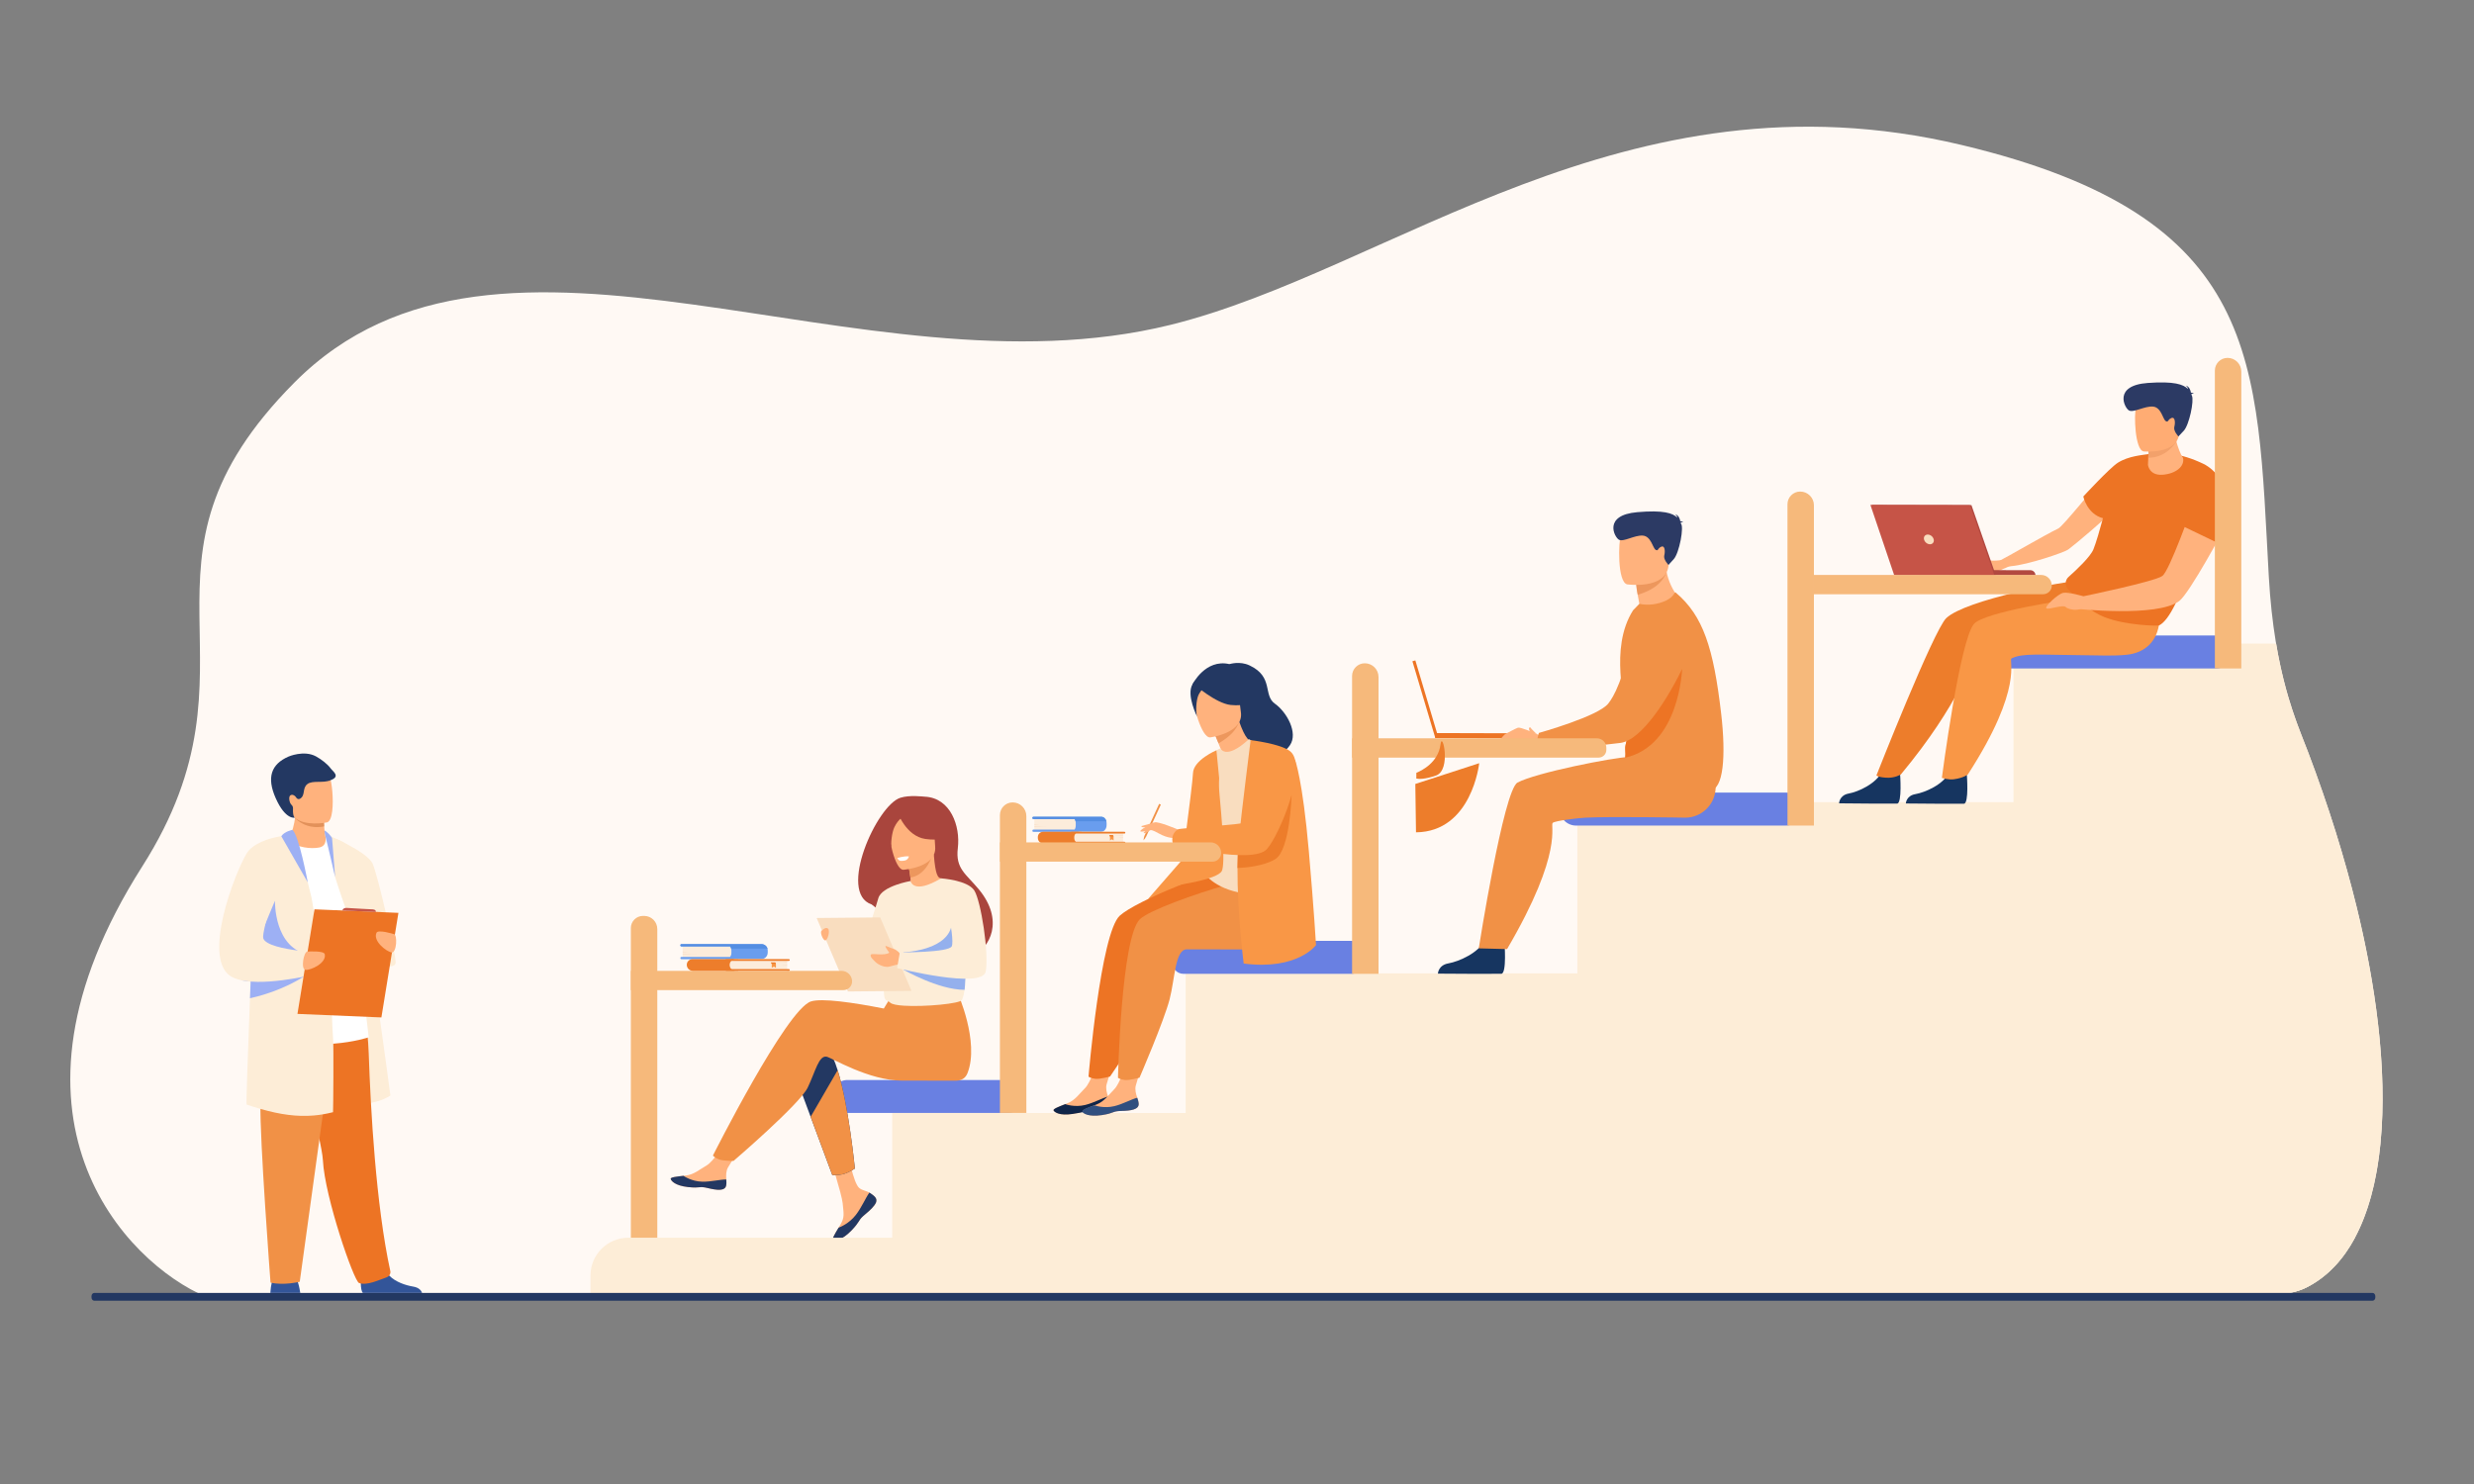 <svg width="500" height="300" viewBox="0 0 500 300" fill="none" xmlns="http://www.w3.org/2000/svg">
<rect x="0" y="0" width="500" height="300" fill="#808080" stroke="none"/>
<g clip-path="url(#clip0_5462_33631)">
<path d="M481.086 231.31C480.341 238.796 478.631 245.194 475.936 250.215C473.615 254.525 470.464 258.079 466.129 260.272C464.601 261.035 463.058 261.396 460.226 261.839H75.953C74.665 261.415 43.153 262.784 41.669 262.159C25.536 255.375 -3.444 225.768 28.756 175.142C55.006 133.872 23.05 113.987 59.527 77.307C101.228 35.375 173.749 81.145 236.504 65.685C280.933 54.736 328.456 13.116 396.43 29.305C457.518 43.852 456.087 72.935 458.531 116.582C459.646 136.334 464.184 146.024 466.434 151.962C466.438 151.966 466.438 151.966 466.44 151.971C470.667 163.11 473.854 173.461 476.28 183.341C479.931 198.286 482.621 215.943 481.086 231.31Z" fill="#FFF9F4"/>
<path d="M476.28 183.342C473.854 173.462 470.667 163.111 466.44 151.972C466.438 151.966 466.438 151.966 466.434 151.963C464.777 147.588 461.887 141.246 460.004 130.112H406.928V162.154H318.792V196.779H239.628V224.996H180.314V261.615H461.564C463.218 261.315 464.633 261.019 466.129 260.272C476.226 255.168 479.962 242.584 481.086 231.31C481.289 229.284 481.422 227.176 481.484 224.996C481.869 211.365 479.516 196.589 476.28 183.342Z" fill="#FDEDD7"/>
<path d="M54.634 261.374H60.685C60.64 261.056 60.486 260.092 60.203 259.201C60.104 258.892 59.99 258.591 59.86 258.33C59.271 257.156 55.533 257.903 55.533 257.903C55.533 257.903 55.186 258.201 54.915 259.336C54.795 259.837 54.689 260.501 54.634 261.374Z" fill="#335599"/>
<path d="M65.743 168.942C65.743 168.942 70.564 169.79 71.655 172.636C72.745 175.48 78.903 221.455 78.903 221.455C78.903 221.455 75.854 223.871 69.307 223.003C62.761 222.136 65.743 168.942 65.743 168.942Z" fill="#FDEDD7"/>
<path d="M72.92 259.463C72.936 260.288 73.04 261.067 73.339 261.374H85.308C85.156 260.941 84.725 260.289 83.496 260.09C82.1 259.864 79.924 259.192 78.653 257.849C78.2 257.371 77.863 256.807 77.715 256.15C77.152 253.643 73.059 256.919 73.059 256.919C73.059 256.919 72.893 258.239 72.92 259.463Z" fill="#335599"/>
<path d="M78.074 258.247C76.737 258.672 74.18 259.976 72.556 259.362C71.507 258.967 65.64 241.997 65.26 234.575C65.232 234.034 65.126 233.282 64.959 232.363C64.612 230.448 64.004 227.816 63.304 224.91C61.427 217.127 58.888 207.391 58.943 204.279C59.028 199.448 73.337 203.266 73.337 203.266C73.337 203.266 74.322 207.229 74.518 212.965C74.906 224.352 75.975 243.586 78.88 256.943C79.004 257.51 78.629 258.069 78.074 258.247Z" fill="#ED7424"/>
<path d="M68.143 204.294L60.578 259.12C60.578 259.12 57.256 259.923 54.672 259.282C54.672 259.282 52.458 230.122 52.642 223.072C52.827 216.024 51.053 204.21 53.047 202.906C55.041 201.604 68.143 204.294 68.143 204.294Z" fill="#F19146"/>
<path d="M52.091 171.455C52.091 171.455 60.041 166.314 65.743 168.943C66.651 169.361 67.688 170.53 68.43 171.349C70.491 173.619 74.518 209.697 74.518 209.697C74.518 209.697 63.086 213.569 52.091 208.383V171.455Z" fill="white"/>
<path d="M66.195 168.812C66.195 168.812 74.243 172.109 75.333 174.643C76.423 177.179 79.966 192.741 79.966 194.565C79.966 196.39 73.797 194.973 72.804 192.03C71.98 189.586 69.198 182.078 67.732 177.33L66.195 168.812Z" fill="#FDEDD7"/>
<path d="M64.523 171.326C62.767 171.671 60.186 171.303 58.296 170.059C59.149 168.02 59.499 166.411 59.623 165.372C59.631 165.316 59.636 165.262 59.642 165.21C59.698 164.671 59.69 164.305 59.663 164.136H64.206C64.206 164.136 65.447 164.704 65.447 165.097C65.447 165.307 65.449 165.506 65.453 165.698C65.462 166.221 65.483 166.677 65.51 167.069C65.596 168.344 65.743 168.943 65.743 168.943C65.743 168.943 66.298 170.978 64.523 171.326Z" fill="#FFB27D"/>
<path d="M65.51 167.067C62.069 167.732 60.071 165.852 59.623 165.37C59.56 165.3 59.527 165.259 59.527 165.259C59.563 165.241 59.602 165.225 59.642 165.209C60.923 164.69 63.83 165.103 65.453 165.697C65.462 166.22 65.483 166.676 65.51 167.067Z" fill="#E2915A"/>
<path d="M58.499 163.389C59.114 166.698 63.385 166.59 65.23 166.382C65.75 166.325 66.076 166.258 66.076 166.258C66.662 166.102 66.989 165.179 67.14 163.97C67.442 161.58 67.061 158.07 66.657 157.172C66.049 155.821 64.904 154.361 60.604 155.415C56.303 156.47 57.71 159.149 58.499 163.389Z" fill="#FFB27D"/>
<path d="M66.817 155.325C66.23 154.511 64.983 153.517 63.852 152.904C61.42 151.59 58.308 152.947 58.294 152.953C54.782 154.497 53.864 157.183 55.727 161.371C57.696 165.798 59.571 165.299 59.571 165.299C59.571 165.299 59.173 165.051 59.209 163.672C59.211 163.593 59.215 163.528 59.218 163.472C59.236 163.189 59.136 162.905 58.925 162.716C58.489 162.327 58.276 161.149 58.641 160.822C59.082 160.427 59.702 160.906 59.899 161.276C60.072 161.536 60.382 161.628 60.67 161.447C61.764 160.755 61.053 159.373 62.098 158.527C63.143 157.681 65.263 158.392 66.83 157.717C68.881 156.954 67.26 155.939 66.817 155.325Z" fill="#233862"/>
<path d="M67.307 224.834C66.614 225.012 65.93 225.157 65.248 225.27C64.646 225.373 64.046 225.45 63.446 225.5C60.044 225.797 56.626 225.317 52.632 224.171C51.733 223.915 50.803 223.622 49.838 223.297C49.736 223.263 50.101 212.7 50.523 201.805C50.565 200.681 50.61 199.552 50.653 198.431C50.672 197.955 50.691 197.483 50.71 197.012C51.092 187.376 51.471 178.674 51.551 178.205C51.733 177.146 51.904 176.241 52.09 175.458C52.635 173.176 53.31 171.924 54.784 170.846C54.927 170.739 56.106 170.144 57.145 169.627C58.006 169.2 58.771 168.826 58.771 168.826C58.772 168.826 58.772 168.826 58.772 168.826C59.114 168.993 59.526 169.78 59.957 170.881C60.748 172.912 61.602 176.022 62.196 178.346C62.198 178.351 62.199 178.356 62.199 178.358C62.581 179.858 62.855 181.027 62.934 181.361C63.066 181.928 63.241 183.023 63.448 184.509C63.727 186.529 64.062 189.273 64.415 192.387C64.451 192.706 64.488 193.029 64.524 193.358C64.566 193.73 64.609 194.109 64.65 194.489C64.664 194.613 64.678 194.735 64.69 194.857C64.827 196.091 64.964 197.364 65.1 198.657C65.214 199.726 66.835 200.5 66.947 201.586C67.011 202.225 67.146 208.117 67.32 209.998C67.444 211.341 67.356 224.202 67.307 224.834Z" fill="#FDEDD7"/>
<path d="M55.574 182.09C55.569 182.112 55.298 191.834 62.611 193.016C69.924 194.195 65.065 194.508 65.065 194.508C65.065 194.508 51.306 193.924 51.079 193.56C50.852 193.197 55.574 182.09 55.574 182.09Z" fill="#9DB0F4"/>
<path d="M61.753 197.188C61.753 197.188 61.615 197.285 61.352 197.455C61.347 197.457 61.343 197.461 61.338 197.463C60.223 198.175 56.912 200.117 52.09 201.419C51.584 201.555 51.061 201.684 50.523 201.805C50.565 200.681 50.61 199.551 50.653 198.43C50.017 198.38 49.407 198.299 48.841 198.179C48.86 198.032 48.88 197.883 48.899 197.736C49.512 197.484 50.122 197.242 50.71 197.012C51.188 196.825 51.652 196.645 52.09 196.48C54.071 195.728 55.539 195.22 55.539 195.22L61.401 197.076L61.753 197.188Z" fill="#9DB0F4"/>
<path d="M63.304 197.024C63.304 197.024 62.551 197.212 61.352 197.455C61.347 197.455 61.344 197.455 61.339 197.457C59.128 197.9 55.411 198.523 52.09 198.491C51.601 198.486 51.119 198.466 50.653 198.43C50.017 198.38 49.407 198.299 48.841 198.179C47.627 197.924 46.611 197.489 45.946 196.812C41.007 191.78 48.641 173.726 50.246 171.968C52.12 169.917 55.541 169.197 57.429 168.951C57.508 168.94 57.584 168.931 57.657 168.922C58.321 168.841 58.748 168.825 58.771 168.825C58.772 168.825 58.772 168.825 58.772 168.825C58.772 168.825 58.624 169.301 58.376 170.109C58.28 170.422 58.168 170.784 58.045 171.188C56.885 174.986 54.647 182.453 53.66 186.664C53.299 188.205 53.105 189.309 53.193 189.64C53.578 191.076 57.569 191.816 60.097 192.143C61.152 192.279 61.952 192.344 62.132 192.358C62.144 192.358 62.156 192.358 62.169 192.36L62.315 192.96L62.665 194.398L63.009 195.81L63.304 197.024Z" fill="#FDEDD7"/>
<path d="M77.08 205.681L60.117 204.966L63.558 183.826L80.521 184.541L77.08 205.681Z" fill="#ED7424"/>
<path d="M62.169 192.362C62.169 192.362 65.471 192.132 65.636 192.902C66.022 194.696 62.797 196.169 61.753 196.068C60.708 195.968 61.409 192.242 62.169 192.362Z" fill="#FFB27D"/>
<path d="M79.594 188.833C79.594 188.833 76.434 187.846 76.095 188.557C75.305 190.212 78.102 192.392 79.141 192.536C80.181 192.68 80.361 188.892 79.594 188.833Z" fill="#FFB27D"/>
<path d="M59.115 167.765C59.115 167.765 57.547 168.036 56.851 169.036C56.851 169.036 62.222 178.44 62.198 178.356C62.175 178.271 60.443 168.919 59.115 167.765Z" fill="#9DB0F4"/>
<path d="M65.582 167.893C66.039 168.065 66.916 168.963 67.114 169.46L67.732 177.331C67.732 177.331 66.413 171.554 65.743 168.943C65.572 168.28 65.603 168.078 65.582 167.893Z" fill="#9DB0F4"/>
<path d="M69.181 184.063C69.181 184.063 69.315 183.476 70.088 183.544C70.86 183.612 75.198 183.826 75.198 183.826C75.198 183.826 76.034 183.812 75.957 184.349L69.181 184.063Z" fill="#C65447"/>
<path d="M360.944 160.227H318.527C316.686 160.227 315.194 161.719 315.194 163.56C315.194 165.402 316.686 166.895 318.527 166.895H360.944C362.785 166.895 364.277 165.402 364.277 163.56C364.277 161.719 362.785 160.227 360.944 160.227Z" fill="#6980E2"/>
<path d="M203.699 218.327H171.264C169.58 218.327 168.213 219.694 168.213 221.378V221.942C168.213 223.627 169.58 224.993 171.264 224.993H203.699C205.385 224.993 206.75 223.627 206.75 221.942V221.378C206.75 219.694 205.385 218.327 203.699 218.327Z" fill="#6980E2"/>
<path d="M176.858 241.996C177.149 242.33 177.186 242.701 177.043 243.098C177.043 243.1 177.041 243.102 177.039 243.104C176.773 243.838 175.895 244.657 174.875 245.476C174.746 245.582 174.629 245.677 174.529 245.767C174.502 245.79 174.475 245.813 174.451 245.837C174.43 245.855 174.41 245.873 174.39 245.891C173.44 246.767 173.798 246.968 172.088 248.746C170.142 250.773 168.8 250.809 168.418 250.626C168.094 250.468 168.752 249.392 169.477 248.184C169.513 248.126 169.547 248.067 169.583 248.008C169.68 247.848 169.777 247.685 169.872 247.523C170.725 246.068 170.506 245.386 170.303 243.222C170.14 241.464 167.568 233.398 167.568 233.398L171.302 232.755C171.302 232.755 172.426 239.178 173.665 240.168C174.326 240.694 175.067 240.701 175.705 241.091C175.75 241.119 175.795 241.146 175.838 241.175C176.199 241.416 176.567 241.662 176.858 241.996Z" fill="#FFB27D"/>
<path d="M176.858 241.996C177.149 242.33 177.186 242.701 177.043 243.098C177.043 243.1 177.041 243.102 177.039 243.104C176.714 243.836 175.857 244.653 174.872 245.469C174.744 245.576 174.629 245.675 174.529 245.767C174.502 245.79 174.475 245.813 174.451 245.837C174.43 245.855 174.41 245.873 174.39 245.891C173.44 246.767 173.798 246.968 172.088 248.746C170.142 250.773 168.8 250.809 168.418 250.626C168.094 250.468 168.752 249.392 169.477 248.184C169.858 248.046 171.619 247.331 172.95 245.625C174.123 244.129 174.906 242.206 175.705 241.091C175.75 241.119 175.795 241.146 175.838 241.175C176.199 241.416 176.567 241.662 176.858 241.996Z" fill="#233862"/>
<path d="M146.755 239.665C146.524 240.818 144.882 240.625 143.046 240.176C141.211 239.727 141.647 240.261 139.035 239.972C136.424 239.683 135.632 238.709 135.553 238.32C135.481 237.975 136.772 237.855 138.156 237.695C138.33 237.675 138.505 237.653 138.68 237.632C140.243 237.436 141.388 236.427 142.807 235.599C144.152 234.814 146.159 231.618 146.159 231.618L149.741 231.902C149.741 231.902 147.861 234.757 147.134 235.998C146.706 236.729 146.729 237.693 146.782 238.438C146.81 238.844 146.837 239.259 146.755 239.665Z" fill="#FFB27D"/>
<path d="M143.046 240.176C141.211 239.727 141.647 240.261 139.035 239.972C136.424 239.683 135.632 238.709 135.553 238.32C135.481 237.975 136.772 237.855 138.156 237.695L138.169 237.722C138.169 237.722 139.735 238.831 141.91 238.883C143.682 238.927 145.559 238.418 146.782 238.438C146.81 238.844 146.837 239.259 146.755 239.665C146.524 240.818 144.882 240.625 143.046 240.176Z" fill="#233862"/>
<path d="M160.482 216.761L163.831 225.772L168.202 237.536C168.202 237.536 169.389 237.651 170.524 237.324C171.571 237.022 172.771 236.231 172.771 236.231C172.771 236.231 171.557 223.599 169.292 216.348C168.712 214.486 168.062 212.981 167.344 212.133C163.833 207.983 160.482 216.761 160.482 216.761Z" fill="#233862"/>
<path d="M163.887 202.45C166.08 201.742 172.338 202.651 178.623 203.881L179.939 201.712L193.515 200.65C193.515 200.65 197.994 210.585 195.543 216.915C195.182 217.847 194.465 218.443 193.244 218.463H193.046C193.046 218.463 184.966 218.457 182.342 218.457C175.59 218.457 168.053 213.817 167.078 213.621C165.483 213.302 164.844 216.494 163.248 219.845C161.653 223.196 148.247 234.687 148.247 234.687C148.247 234.687 146.187 234.707 145.336 234.389C144.42 234.044 144.085 233.599 144.085 233.599C144.085 233.599 158.939 204.046 163.887 202.45Z" fill="#F19146"/>
<path d="M176.157 182.835C180.438 186.317 190.753 192.351 190.811 192.326C190.811 192.326 194.115 194.305 196.369 193.333C200.127 191.713 203.013 186.046 197.814 179.775C195.223 176.647 193.073 175.618 193.578 171.459C194.124 166.955 192.091 161.29 186.905 161.053C186.472 161.033 183.847 160.683 181.972 161.27C177.195 162.769 169.21 180.528 176.157 182.835Z" fill="#A9453D"/>
<path d="M190.198 177.571C190.222 177.575 189.155 179.897 187.605 180.461C185.957 181.062 183.617 180.085 183.638 180.073C183.919 179.911 184.118 178.855 184.01 177.584C184.003 177.525 183.999 177.464 183.992 177.401C183.847 175.98 183.436 174.423 183.409 174.321C183.409 174.319 183.409 174.317 183.409 174.317L188.433 172.881L188.729 172.795C189.045 176.765 189.516 177.496 190.198 177.571Z" fill="#FFB27D"/>
<path d="M188.433 172.881C187.945 174.341 186.702 176.979 183.992 177.401C183.847 175.981 183.436 174.424 183.409 174.322C183.409 174.32 183.409 174.318 183.409 174.318L188.433 172.881Z" fill="#ED975D"/>
<path d="M182.572 175.83C182.572 175.83 189.345 175.381 188.999 171.166C188.654 166.954 189.295 164.059 184.957 164.167C180.618 164.276 179.911 165.953 179.684 167.388C179.458 168.821 180.801 175.839 182.572 175.83Z" fill="#FFB27D"/>
<path d="M181.354 164.092C181.354 164.092 183.037 169.029 187.032 169.603C189.947 170.022 191.105 169.233 191.105 169.233C191.105 169.233 189.478 167.687 188.597 165.309C188.336 164.609 187.722 164.099 186.984 163.984C184.908 163.665 182.231 162.291 181.354 164.092Z" fill="#A9453D"/>
<path d="M182.791 164.966C182.791 164.966 181.581 165.454 180.738 167.261C180.277 168.247 179.943 170.596 180.228 171.565C180.228 171.565 178.28 167.06 179.691 165.029C181.185 162.876 182.791 164.966 182.791 164.966Z" fill="#A9453D"/>
<path d="M195.837 193.12C195.717 193.632 195.613 194.103 195.53 194.535C195.392 195.237 195.297 195.841 195.23 196.374C195.024 198.035 195.086 199.019 194.946 200.097C194.869 200.698 194.727 201.33 194.442 202.124C194.162 202.895 186.822 203.582 182.645 203.306C181.32 203.22 180.309 203.033 179.952 202.722C178.461 201.429 178.61 204.276 178.406 190.658C178.307 184.018 184.041 178.102 184.041 178.102C184.041 178.102 184.499 180.94 190.186 177.562C190.389 177.445 192.628 180.76 194.783 184.845C197.159 189.356 196.507 190.31 195.837 193.12Z" fill="#FDEDD7"/>
<path d="M163.831 225.772L168.202 237.536C168.202 237.536 169.389 237.651 170.524 237.324C171.571 237.022 172.771 236.231 172.771 236.231C172.771 236.231 171.557 223.599 169.292 216.348L163.831 225.772Z" fill="#F19146"/>
<path d="M184.041 178.101C184.041 178.101 178.188 179.094 177.502 181.614C176.815 184.133 172.067 198.223 172.067 198.223C172.067 198.223 175.746 199.478 177.12 198.104C178.494 196.73 181.902 185.354 181.902 185.354L184.041 178.101Z" fill="#FDEDD7"/>
<path d="M183.703 173.123C183.703 173.123 183.538 173.854 182.8 173.976C182.062 174.098 181.845 174.021 181.678 173.888C181.512 173.755 181.324 173.477 181.324 173.477C181.324 173.477 182.507 173.033 183.703 173.123Z" fill="white"/>
<path d="M195.23 196.374C195.024 198.035 195.086 199.019 194.946 200.097C189.635 200.113 182.531 195.993 182.531 195.993L195.23 196.374Z" fill="#94B0ED"/>
<path d="M182.531 192.508C182.531 192.508 190.807 192.262 192.203 187.557C193.736 182.389 195.453 189.683 195.453 189.683L194.539 194.338H185.458L182.531 192.508Z" fill="#94B0ED"/>
<path d="M184.211 200.311L171.368 200.432L165.049 185.581L177.892 185.46L184.211 200.311Z" fill="#F9DDBF"/>
<path d="M182.53 193.6L181.59 192.444C181.59 192.444 180.952 191.874 180.491 191.777C180.029 191.682 179.052 191.118 178.957 191.276C178.864 191.436 179.708 192.567 179.708 192.567L179.751 192.573C178.781 193.302 176.333 192.659 176.03 192.957C175.665 193.316 176.534 194.096 177.001 194.534C177.468 194.972 178.804 195.701 179.846 195.378C180.605 195.141 181.803 194.9 181.803 194.9L182.53 193.6Z" fill="#FFB27D"/>
<path d="M190.186 177.564C190.186 177.564 195.561 177.916 196.904 180.011C198.247 182.107 199.912 192.745 199.213 196.399C198.515 200.054 181.309 195.701 181.309 195.701L181.857 192.531C181.857 192.531 191.788 192.589 192.353 191.296C193.106 189.576 190.186 177.564 190.186 177.564Z" fill="#FDEDD7"/>
<path d="M166.015 188.194C166.015 188.194 166.823 187.276 167.337 187.716C167.848 188.156 167.202 190.32 166.712 190.101C166.223 189.88 165.733 188.461 166.015 188.194Z" fill="#FFB27D"/>
<path d="M304.051 190.478C304.051 190.478 304.558 196.774 303.432 196.856C303.281 196.867 297.714 196.867 297.714 196.867L290.606 196.826C290.606 196.826 290.653 195.115 292.731 194.752C294.808 194.389 298.919 192.642 300.178 189.896C301.501 187.007 304.051 190.478 304.051 190.478Z" fill="#163560"/>
<path d="M346.889 157.035C346.889 157.035 346.844 158.214 346.702 159.716C346.404 162.878 343.754 165.297 340.579 165.297C340.579 165.297 325.457 165.036 320.425 165.297C318.758 165.383 314.386 165.922 313.834 166.329C313.139 166.843 316.253 171.941 304.581 191.863L298.863 191.718C298.863 191.718 303.877 159.737 306.691 158.204C310.325 156.223 326.089 153.109 329.273 153.016C332.456 152.922 346.889 157.035 346.889 157.035Z" fill="#F19146"/>
<path d="M331.532 123.074C329.592 124.275 329.483 126.669 329.483 126.669C334.214 127.892 341.098 122.639 341.098 122.639C341.098 122.639 338.052 120.594 336.924 116.097C336.867 115.871 336.815 115.638 336.77 115.399C336.621 114.643 336.529 113.822 336.513 112.937L334.34 114.885L330.725 118.123C330.725 118.123 330.808 119.466 331.26 121.777C331.338 122.18 331.429 122.612 331.532 123.074Z" fill="#FFB27D"/>
<path d="M328.859 147.912C329.021 148.967 328.694 149.813 328.536 150.598C328.475 150.9 328.437 151.189 328.464 151.48C328.525 152.173 328.515 152.724 328.464 153.171C328.306 154.608 327.76 154.996 328.01 155.714C328.01 155.714 329.12 156.362 331.156 157.135C332.043 157.47 333.105 157.828 334.326 158.165C334.39 158.183 334.453 158.203 334.518 158.219C339.248 159.498 344.219 159.771 345.625 159.733C348.309 159.659 348.85 152.859 347.855 144.293C346.303 130.947 344.206 124.479 338.682 119.801C338.332 119.508 338.567 120.51 336.709 121.406C334.994 122.229 332.923 122.424 331.318 122.067L330.054 123.362C327.545 127.329 327.281 132.035 327.493 135.957C327.712 139.953 328.161 143.302 328.572 146.044C328.675 146.701 328.768 147.324 328.859 147.912Z" fill="#F19146"/>
<path d="M330.725 118.123C330.725 118.123 330.533 117.92 330.986 120.231C334.988 119.073 336.292 117.033 336.827 115.681C336.98 115.3 335.339 115.096 334.34 114.885L330.725 118.123Z" fill="#ED975D"/>
<path d="M328.865 118.133C328.865 118.133 336.588 119.239 337.204 114.417C337.819 109.598 339.23 106.494 334.324 105.584C329.418 104.674 328.224 106.39 327.628 107.951C327.031 109.51 326.872 117.722 328.865 118.133Z" fill="#FFB27D"/>
<path d="M290.678 149.033L290.085 149.209L285.451 133.679L286.043 133.501L290.678 149.033Z" fill="#ED7424"/>
<path d="M307.095 148.24L290.087 148.193L290.086 149.209L307.091 149.258L307.095 148.24Z" fill="#ED7424"/>
<path d="M339.668 105.679C339.731 105.608 339.875 105.55 340.193 105.53C340.193 105.53 339.936 105.372 339.593 105.367C339.521 104.92 339.278 104.132 338.508 103.947C338.508 103.947 338.923 104.164 338.98 104.638C338.083 103.731 336.172 103.081 330.896 103.539C323.943 104.142 326.272 108.58 327.177 109.102C328.082 109.627 330.337 108.152 332.016 108.273C333.695 108.393 334.033 110.815 334.606 111.144C335.177 111.473 334.949 110.885 335.716 110.532C336.484 110.176 336.567 111.453 336.351 112.284C336.136 113.116 337.203 114.202 337.203 114.202C337.203 114.202 337.203 114.202 338.262 113.042C339.392 111.807 340.417 106.353 339.684 105.809C339.677 105.759 339.674 105.73 339.668 105.679Z" fill="#2C3A64"/>
<path d="M328.464 151.48C328.525 152.173 328.515 152.725 328.464 153.172C339.424 150.667 339.92 135.485 339.97 135.225L328.899 144.971C328.899 144.971 328.759 145.393 328.572 146.045C328.675 146.702 328.768 147.325 328.859 147.912C329.021 148.968 328.694 149.814 328.536 150.599C328.475 150.9 328.437 151.189 328.464 151.48Z" fill="#ED7424"/>
<path d="M312.053 148.648C312.053 148.648 311.346 148.763 310.597 148.413C309.85 148.061 307.269 146.953 306.786 147.106C306.301 147.256 304.719 148.151 304.347 148.32C303.974 148.488 303.317 149.359 303.317 149.359C303.59 149.636 304.534 149.731 304.963 149.744C305.393 149.756 308.578 150.758 309.521 150.796C310.464 150.834 311.933 150.641 311.933 150.641L312.053 148.648Z" fill="#FFB27D"/>
<path d="M310.597 148.412C310.597 148.412 309.566 147.457 309.223 146.997C309.223 146.997 309.016 147.09 309.009 147.265C308.995 147.556 309.279 148.091 309.279 148.091L310.597 148.412Z" fill="#FFB27D"/>
<path d="M330.9 125.608C336.571 122.153 343.267 128.191 340.451 134.206C337.188 141.181 331.754 149.689 327.436 150.192C324.358 150.549 315.564 151.677 311.838 150.982C311.838 150.982 310.033 151.072 311.012 148.165C311.012 148.165 323.049 144.81 325.047 142.21C326.119 140.815 327.944 137.992 330.767 125.691C330.779 125.641 330.855 125.635 330.9 125.608Z" fill="#F19146"/>
<path d="M447.87 128.463H406.14C404.299 128.463 402.807 129.955 402.807 131.798C402.807 133.639 404.299 135.131 406.14 135.131H447.87C449.71 135.131 451.203 133.639 451.203 131.798C451.203 129.955 449.71 128.463 447.87 128.463Z" fill="#6980E2"/>
<path d="M405.19 114.867C405.19 114.867 405.874 114.503 406.476 114.452C409.861 114.169 417.204 111.671 417.981 111.098C419.416 110.04 425.417 105.014 427.784 102.475C427.786 102.473 429.767 100.155 429.767 100.155C432.006 97.754 429.987 93.552 429.987 93.552C429.987 93.552 426.146 95.173 424.756 96.773C423.848 97.818 416.895 106.391 416.027 106.813C413.204 108.182 405.199 112.858 404.364 113.224C404.364 113.224 403.279 113.975 405.19 114.867Z" fill="#FFB27D"/>
<path d="M384.007 156.354C384.007 156.354 384.46 162.372 383.427 162.451C383.289 162.46 378.189 162.451 378.189 162.451L371.679 162.397C371.679 162.397 371.724 160.761 373.628 160.418C375.533 160.077 379.302 158.412 380.461 155.791C381.68 153.032 384.007 156.354 384.007 156.354Z" fill="#163560"/>
<path d="M429.395 119.491C429.395 119.491 428.801 130.4 427.797 132.298C427.797 132.298 427.351 132.14 424.092 132.104C420.149 132.061 401.316 131.946 399.056 133.085C398.348 133.442 396.305 141.94 384.178 156.545C384.178 156.545 382.971 157.353 381.132 157.215C379.378 157.083 379.23 156.758 379.23 156.758C379.23 156.758 390.801 127.365 393.354 124.948C397.254 121.255 417.195 117.489 420.111 117.408C423.027 117.329 429.395 119.491 429.395 119.491Z" fill="#ED7D2B"/>
<path d="M397.504 156.637C397.504 156.637 397.957 162.405 396.924 162.479C396.786 162.489 391.686 162.479 391.686 162.479L385.176 162.428C385.176 162.428 385.221 160.859 387.126 160.532C389.03 160.203 392.799 158.611 393.957 156.096C395.175 153.453 397.504 156.637 397.504 156.637Z" fill="#163560"/>
<path d="M436.887 119.508C436.887 119.508 436.722 122.525 436.42 125.66C436.048 129.523 433.646 131.974 429.785 132.369C427.186 132.637 424.115 132.486 422.086 132.471C412.299 132.396 408.807 131.963 406.546 133.102C405.838 133.457 409.187 138.83 397.698 156.574C397.698 156.574 396.833 157.264 394.916 157.531C393.774 157.691 392.458 157.255 392.458 157.255C392.458 157.255 396.071 129.322 398.973 126.096C401.047 123.789 417.473 121.113 420.389 121.034C423.306 120.955 436.887 119.508 436.887 119.508Z" fill="#F99746"/>
<path d="M444.873 105.561C444.68 106.531 444.442 107.608 444.163 108.749C444.14 108.842 444.117 108.939 444.093 109.034C443.653 110.808 443.12 112.726 442.522 114.617C440.785 120.112 438.499 125.401 436.341 126.439C436.116 126.546 429.709 126.473 425.328 124.758C424.06 124.262 422.84 123.503 421.741 122.664C420.145 121.446 418.798 120.062 417.915 119.069C417.279 118.354 417.345 117.259 418.062 116.625C419.716 115.156 422.469 112.563 423.09 111.04C423.614 109.754 424.39 107.052 425.01 104.764C421.772 103.896 421.039 100.371 421.039 100.371C421.039 100.371 426.356 94.605 428.019 93.546C430.198 92.161 433.076 91.989 434.202 91.799C436.969 91.328 440.685 91.547 445.3 93.761C446.491 94.332 448.161 95.618 449.278 97.884C450.646 100.662 448.218 105.881 444.873 105.561Z" fill="#ED7424"/>
<path d="M437.065 95.973C434.339 96.172 434.107 93.97 434.107 93.97L434.172 92.532V92.512L434.245 90.797C434.245 90.797 434.385 90.725 434.619 90.603C435.265 90.269 436.635 89.569 437.779 89.041C438.774 88.585 439.599 88.256 439.633 88.411C439.679 88.641 439.749 88.917 439.834 89.221C439.837 89.239 439.843 89.255 439.846 89.273C440.155 90.381 440.662 91.819 441.188 92.562C441.586 94.218 439.792 95.77 437.065 95.973Z" fill="#FFB27D"/>
<path d="M404.364 113.224C404.364 113.224 402.742 113.495 401.895 113.218C401.047 112.942 395.859 114.93 396.482 114.978C397.104 115.028 400.21 114.574 400.934 114.637C401.658 114.7 402.044 114.734 401.76 114.992C401.476 115.251 399.465 115.319 400.167 115.544C400.868 115.768 402.591 115.709 403.326 115.551C404.06 115.393 404.856 115.041 405.343 114.791C405.887 114.511 404.364 113.224 404.364 113.224Z" fill="#FFB27D"/>
<path d="M439.888 89.206C439.888 89.206 439.873 89.229 439.846 89.272C439.559 89.744 437.699 92.54 434.172 92.531V92.511L434.245 90.796C434.245 90.796 434.385 90.725 434.619 90.603C435.062 90.488 435.375 90.418 435.375 90.418L439.834 89.22L439.888 89.206Z" fill="#F2A16B"/>
<path d="M433.238 91.259C433.238 91.259 440.081 91.891 440.412 87.624C440.74 83.356 441.845 80.563 437.488 79.978C433.132 79.393 432.157 80.957 431.701 82.354C431.245 83.753 431.467 90.984 433.238 91.259Z" fill="#FFAC73"/>
<path d="M442.858 79.693C442.922 79.623 443.068 79.566 443.389 79.55C443.389 79.55 443.133 79.386 442.788 79.375C442.723 78.927 442.49 78.131 441.717 77.933C441.717 77.933 442.131 78.156 442.183 78.634C441.294 77.711 439.379 77.03 434.068 77.418C427.068 77.93 429.347 82.425 430.25 82.963C431.153 83.502 433.443 82.051 435.129 82.195C436.815 82.338 437.122 84.781 437.693 85.118C438.264 85.456 438.042 84.863 438.819 84.517C439.597 84.172 439.661 85.456 439.433 86.289C439.205 87.122 440.263 88.228 440.263 88.228C440.263 88.228 440.263 88.228 441.346 87.077C442.427 85.924 443.47 81.024 442.987 79.975C442.944 79.882 442.903 79.788 442.858 79.693Z" fill="#2C3A64"/>
<path d="M443.018 102.495C443.018 102.495 438.498 115.298 437.029 116.424C435.562 117.55 421.068 120.54 421.068 120.54L419.394 123.044C419.394 123.044 435.874 124.882 440.414 121.51C442.558 119.919 449.71 106.508 449.71 106.508L443.018 102.495Z" fill="#FFB27D"/>
<path d="M448.484 96.638C448.484 96.638 450.818 99.423 450.299 103.433C449.782 107.441 448.358 109.829 448.358 109.829L437.961 104.837L448.484 96.638Z" fill="#ED7424"/>
<path d="M421.068 120.539C421.068 120.539 418.046 119.654 416.997 119.842C415.947 120.029 413.1 122.689 413.587 122.989C414.074 123.289 416.909 122.202 417.441 122.689C417.97 123.177 419.429 123.454 420.366 123.138C421.301 122.823 421.343 120.929 421.343 120.929L421.068 120.539Z" fill="#FFB27D"/>
<path d="M398.364 116.283L411.376 116.31C411.378 115.737 410.915 115.272 410.342 115.27L398.366 115.245L398.364 116.283Z" fill="#B24940"/>
<path d="M398.431 102.108L378.309 102.067L383.106 116.25L403.356 116.293L398.431 102.108Z" fill="#B24940"/>
<path d="M378.013 102.068L382.811 116.251L403.062 116.292L398.134 102.109L378.013 102.068Z" fill="#C65447"/>
<path d="M388.847 109.044C388.971 109.585 389.509 110.026 390.052 110.026C390.594 110.028 390.932 109.59 390.808 109.048C390.684 108.505 390.145 108.065 389.603 108.065C389.062 108.064 388.723 108.502 388.847 109.044Z" fill="#F9DDBF"/>
<path d="M475.936 250.216C473.615 254.526 470.464 258.079 466.129 260.272C464.633 261.019 463.22 261.315 461.564 261.615H119.335V257.86C119.335 253.638 122.759 250.216 126.981 250.216H475.936Z" fill="#FDEDD7"/>
<path d="M273.189 190.201H239.188C237.935 190.201 236.92 191.218 236.92 192.471V194.599C236.92 195.853 237.935 196.867 239.188 196.867H273.189C274.443 196.867 275.457 195.853 275.457 194.599V192.471C275.457 191.218 274.443 190.201 273.189 190.201Z" fill="#6980E2"/>
<path d="M273.257 153.154H323.092C323.95 153.154 324.645 152.458 324.645 151.601V151.157C324.645 150.109 323.794 149.258 322.745 149.258H273.257V153.154Z" fill="#F6B97B"/>
<path d="M450.197 72.348C448.778 72.348 447.627 73.499 447.627 74.917V135.131H452.971V75.124C452.971 73.59 451.729 72.348 450.197 72.348Z" fill="#F6B97B"/>
<path d="M366.518 120.127H412.919C413.887 120.127 414.672 119.342 414.672 118.374C414.672 117.189 413.713 116.23 412.527 116.23H366.518V120.127Z" fill="#F6B97B"/>
<path d="M130.189 185.158H129.949C128.595 185.158 127.496 186.255 127.496 187.611V250.215H132.841V187.809C132.841 186.345 131.653 185.158 130.189 185.158Z" fill="#F6B97B"/>
<path d="M127.496 200.159H170.458C171.426 200.159 172.21 199.374 172.21 198.407C172.21 197.223 171.251 196.262 170.066 196.262H127.496V200.159Z" fill="#F6B97B"/>
<path d="M146.573 193.904H137.967V190.864H146.601C147.272 190.864 147.816 191.408 147.816 192.08V192.662C147.816 193.348 147.26 193.904 146.573 193.904Z" fill="#FCECDB"/>
<path d="M155.162 192.116V192.572C155.162 192.816 155.097 193.046 154.982 193.242C154.751 193.639 154.322 193.904 153.831 193.904H137.703C137.597 193.904 137.51 193.818 137.51 193.71V193.642C137.51 193.536 137.597 193.45 137.703 193.45H147.534C147.587 193.385 147.633 193.317 147.672 193.242C147.764 193.069 147.816 192.872 147.816 192.662V192.08C147.816 191.974 147.803 191.87 147.776 191.771C147.732 191.604 147.654 191.449 147.549 191.318H137.703C137.597 191.318 137.51 191.232 137.51 191.126V191.058C137.51 190.95 137.597 190.864 137.703 190.864H153.912C154.483 190.864 154.965 191.247 155.114 191.771C155.146 191.88 155.162 191.995 155.162 192.116Z" fill="#699DEE"/>
<path d="M155.114 191.771H147.776C147.732 191.604 147.654 191.449 147.549 191.318H137.703C137.597 191.318 137.51 191.232 137.51 191.126V191.058C137.51 190.95 137.597 190.864 137.703 190.864H153.912C154.483 190.864 154.965 191.246 155.114 191.771Z" fill="#548EE2"/>
<path d="M137.967 192.385L139.161 192.435L137.967 192.466V192.385Z" fill="#F4D2B8"/>
<path d="M137.967 192.861L140.808 192.913L137.967 192.943V192.861Z" fill="#F4D2B8"/>
<path d="M140.02 196.261H149.181V193.896H139.945C139.313 193.896 138.8 194.409 138.8 195.041C138.8 195.715 139.346 196.261 140.02 196.261Z" fill="#ED7D2B"/>
<path d="M148.655 196.261H159.082V193.896H148.629C147.986 193.896 147.465 194.418 147.465 195.061V195.07C147.465 195.727 147.998 196.261 148.655 196.261Z" fill="#FCECDB"/>
<path d="M146.769 196.261H159.444C159.542 196.261 159.621 196.182 159.621 196.085C159.621 195.986 159.542 195.907 159.444 195.907H146.769C146.671 195.907 146.592 195.986 146.592 196.085C146.592 196.182 146.671 196.261 146.769 196.261Z" fill="#ED7D2B"/>
<path d="M146.769 194.251H159.444C159.542 194.251 159.621 194.172 159.621 194.075C159.621 193.976 159.542 193.897 159.444 193.897H146.769C146.671 193.897 146.592 193.976 146.592 194.075C146.592 194.172 146.671 194.251 146.769 194.251Z" fill="#ED7D2B"/>
<path d="M159.082 195.08L157.674 195.119L159.082 195.143V195.08Z" fill="#F4D2B8"/>
<path d="M159.082 194.536L155.731 194.575L159.082 194.599V194.536Z" fill="#F4D2B8"/>
<path d="M155.766 194.567C155.766 194.567 155.909 194.669 155.957 194.836C155.966 194.865 155.971 194.897 155.972 194.93C155.98 195.152 155.972 195.653 155.972 195.653L156.396 195.402L156.819 195.653V194.973C156.819 194.845 156.783 194.72 156.715 194.637C156.683 194.597 156.643 194.567 156.598 194.567H155.766Z" fill="#F99746"/>
<path d="M155.766 194.567C155.766 194.567 155.909 194.669 155.957 194.836L156.807 194.847C156.807 194.847 156.773 194.606 156.598 194.567H155.766Z" fill="#ED7D2B"/>
<path d="M216.262 168.16H209.041V165.12H216.287C216.907 165.12 217.408 165.621 217.408 166.241V167.014C217.408 167.647 216.894 168.16 216.262 168.16Z" fill="#FCECDB"/>
<path d="M223.648 166.37V166.828C223.648 167.072 223.592 167.3 223.494 167.498C223.298 167.893 222.933 168.16 222.517 168.16H208.817C208.727 168.16 208.653 168.072 208.653 167.966V167.898C208.653 167.792 208.727 167.704 208.817 167.704H217.167C217.212 167.641 217.251 167.571 217.286 167.498C217.363 167.323 217.408 167.126 217.408 166.916V166.336C217.408 166.228 217.395 166.124 217.374 166.025C217.336 165.858 217.269 165.705 217.18 165.574H208.817C208.727 165.574 208.653 165.488 208.653 165.382V165.312C208.653 165.206 208.727 165.12 208.817 165.12H222.585C223.07 165.12 223.479 165.502 223.607 166.025C223.634 166.135 223.648 166.251 223.648 166.37Z" fill="#699DEE"/>
<path d="M223.607 166.025H217.374C217.336 165.858 217.269 165.706 217.18 165.575H208.817C208.727 165.575 208.653 165.488 208.653 165.382V165.312C208.653 165.207 208.727 165.12 208.817 165.12H222.585C223.07 165.12 223.479 165.503 223.607 166.025Z" fill="#548EE2"/>
<path d="M209.041 166.639L210.056 166.691L209.041 166.722V166.639Z" fill="#F4D2B8"/>
<path d="M209.041 167.116L211.455 167.167L209.041 167.197V167.116Z" fill="#F4D2B8"/>
<path d="M210.873 170.518H218.566V168.153H210.805C210.221 168.153 209.749 168.625 209.749 169.208V169.393C209.749 170.013 210.252 170.518 210.873 170.518Z" fill="#ED7D2B"/>
<path d="M218.207 170.518H226.977V168.153H218.182C217.589 168.153 217.11 168.634 217.11 169.226V169.42C217.11 170.026 217.6 170.518 218.207 170.518Z" fill="#FCECDB"/>
<path d="M216.53 170.518H227.272C227.362 170.518 227.435 170.444 227.435 170.354V170.325C227.435 170.236 227.362 170.164 227.272 170.164H216.53C216.44 170.164 216.368 170.236 216.368 170.325V170.354C216.368 170.444 216.44 170.518 216.53 170.518Z" fill="#ED7D2B"/>
<path d="M216.53 168.507H227.272C227.362 168.507 227.435 168.433 227.435 168.343V168.316C227.435 168.227 227.362 168.153 227.272 168.153H216.53C216.44 168.153 216.368 168.227 216.368 168.316V168.343C216.368 168.433 216.44 168.507 216.53 168.507Z" fill="#ED7D2B"/>
<path d="M226.977 169.334L225.781 169.373L226.977 169.398V169.334Z" fill="#F4D2B8"/>
<path d="M226.977 168.79L224.131 168.829L226.977 168.854V168.79Z" fill="#F4D2B8"/>
<path d="M224.16 168.823C224.16 168.823 224.282 168.925 224.323 169.092C224.33 169.121 224.334 169.151 224.336 169.185C224.341 169.406 224.336 169.909 224.336 169.909L224.695 169.658L225.054 169.909V169.229C225.054 169.099 225.023 168.975 224.966 168.893C224.939 168.853 224.905 168.823 224.867 168.823H224.16Z" fill="#F99746"/>
<path d="M224.16 168.822C224.16 168.822 224.282 168.925 224.323 169.092L225.043 169.101C225.043 169.101 225.016 168.862 224.867 168.822H224.16Z" fill="#ED7D2B"/>
<path d="M238.973 173.752L231.998 181.761L241.007 179.121L238.973 173.752Z" fill="#F99746"/>
<path d="M231.558 169.296L231.219 169.138L234.268 162.503L234.609 162.659L231.558 169.296Z" fill="#F19146"/>
<path d="M231.219 169.138L231.104 169.88L231.558 169.296L231.219 169.138Z" fill="#F19146"/>
<path d="M248.481 134.258C248.481 134.258 250.539 133.571 252.549 134.522C257.46 136.844 255.223 140.527 257.654 142.25C260.086 143.97 262.384 148.163 260.709 150.639C259.033 153.116 255.925 153.437 254.596 151.649C253.267 149.862 248.927 150.271 249.336 147.836C249.746 145.401 251.951 136.846 249.895 137.227C247.84 137.608 248.481 134.258 248.481 134.258Z" fill="#233862"/>
<path d="M241.008 138.338C241.008 138.338 243.597 133.126 248.481 134.258C253.366 135.391 253.003 145.347 250.383 145.706C248 146.033 241.008 138.338 241.008 138.338Z" fill="#233862"/>
<path d="M255.293 165.27L250.64 175.794C250.64 175.794 246.377 180.433 243.164 178.754L254.323 159.054L255.293 165.27Z" fill="#ABDDDA"/>
<path d="M224.233 222.883C224.307 224.07 222.651 224.311 220.741 224.35C218.83 224.39 219.396 224.797 216.767 225.194C214.138 225.591 213.11 224.846 212.931 224.487C212.773 224.169 214.003 223.715 215.314 223.197C215.479 223.133 215.644 223.066 215.809 223C217.287 222.4 218.142 221.116 219.315 219.938C220.426 218.821 221.556 215.172 221.556 215.172L225.131 214.517C225.131 214.517 224.038 217.798 223.65 219.2C223.422 220.026 223.695 220.964 223.941 221.678C224.074 222.068 224.208 222.467 224.233 222.883Z" fill="#FFB27D"/>
<path d="M220.99 224.618C219.08 224.657 219.396 224.797 216.767 225.194C214.138 225.591 213.11 224.846 212.931 224.487C212.773 224.169 214.003 223.715 215.314 223.197L215.334 223.221C215.334 223.221 217.154 223.898 219.293 223.382C221.037 222.964 222.739 221.978 223.941 221.678C224.074 222.068 224.208 222.467 224.233 222.883C224.307 224.07 222.901 224.578 220.99 224.618Z" fill="#0F2549"/>
<path d="M226.302 185.114C229.493 182.185 245.806 175.393 252.27 174.96L259.735 172.563C259.735 172.563 265.435 181.775 265.209 188.641C265.103 191.841 263.618 192.099 263.616 192.101C263.616 192.101 240.801 191.361 239.797 191.424C238.154 191.526 235.832 195.518 235.144 199.21C234.457 202.902 224.343 217.626 224.343 217.626C224.343 217.626 222.335 218.183 221.419 218.093C220.435 217.996 219.992 217.646 219.992 217.646C219.992 217.646 222.429 188.671 226.302 185.114Z" fill="#ED7424"/>
<path d="M230.132 223.119C230.208 224.306 228.552 224.546 226.641 224.586C224.729 224.625 225.295 225.033 222.666 225.43C220.037 225.827 219.009 225.081 218.832 224.722C218.672 224.404 219.902 223.948 221.213 223.433C221.378 223.368 221.545 223.302 221.71 223.235C223.186 222.635 224.043 221.352 225.216 220.173C226.325 219.055 227.455 215.408 227.455 215.408L231.03 214.752C231.03 214.752 229.937 218.033 229.549 219.435C229.321 220.261 229.595 221.199 229.841 221.914C229.974 222.303 230.107 222.702 230.132 223.119Z" fill="#FFB27D"/>
<path d="M226.641 224.586C224.729 224.625 225.295 225.033 222.666 225.43C220.037 225.827 218.904 225.107 218.724 224.748C218.564 224.43 219.636 223.896 221.213 223.433L221.233 223.455C221.233 223.455 223.054 224.133 225.192 223.618C226.936 223.2 228.64 222.214 229.842 221.914C229.974 222.304 230.107 222.702 230.132 223.119C230.208 224.306 228.552 224.546 226.641 224.586Z" fill="#304F7F"/>
<path d="M230.378 185.822C232.257 184.009 241.699 180.647 247.837 178.916C249.315 178.498 263.781 172.033 263.781 172.033C263.781 172.033 265.225 192.163 262.519 192.082C257.448 191.932 240.584 191.89 239.813 191.914C237.484 191.987 237.468 197.795 236.378 202.024C235.265 206.348 230.296 217.864 230.296 217.864C230.296 217.864 228.286 218.421 227.372 218.331C226.388 218.234 225.945 217.884 225.945 217.884C225.945 217.884 226.593 189.475 230.378 185.822Z" fill="#F19146"/>
<path d="M247.275 154.137C247.257 154.154 249.798 154.509 251.256 153.496C252.628 152.545 253.289 149.858 253.267 149.862C252.578 149.961 251.714 149.51 250.383 145.706L250.114 145.866L245.567 148.565C245.567 148.565 246.222 150.065 246.74 151.512C247.174 152.728 247.508 153.908 247.275 154.137Z" fill="#FFB27D"/>
<path d="M245.567 148.564C245.567 148.564 245.662 148.884 246.274 150.277C248.846 148.753 249.8 147.469 250.351 146.158L245.567 148.564Z" fill="#ED975D"/>
<path d="M244.577 149.071C244.577 149.071 251.389 148.203 250.784 143.969C250.177 139.735 250.649 136.772 246.274 137.147C241.898 137.522 241.288 139.259 241.146 140.721C241.004 142.182 242.789 149.188 244.577 149.071Z" fill="#FFB27D"/>
<path d="M241.41 138.404C241.41 138.404 245.741 142.188 248.702 142.511C251.663 142.833 252.791 141.89 252.791 141.89C252.791 141.89 251.055 140.428 250.019 138.079C249.713 137.388 249.063 136.91 248.309 136.84C246.195 136.643 242.184 136.533 241.41 138.404Z" fill="#233862"/>
<path d="M244.136 138.086C244.136 138.086 242.669 139.485 242.202 140.528C241.753 141.534 241.604 143.945 241.95 144.904C241.95 144.904 239.707 140.474 241.008 138.337C242.387 136.073 244.136 138.086 244.136 138.086Z" fill="#233862"/>
<path d="M244.073 164.989C247.397 178.36 241.577 175.754 243.342 176.686C243.766 176.911 246.407 180.685 254.055 180.788C258.29 180.845 264.029 179.139 264.128 178.315C264.464 175.463 261.98 169.094 261.835 164.883C261.819 164.435 261.811 163.947 261.815 163.414C261.831 160.494 262.255 159.404 258.877 155.503C255.817 151.973 252.561 149.286 252.387 149.448C247.682 153.776 246.655 151.276 246.655 151.276L245.842 151.673C244.897 153.462 242.719 159.542 244.073 164.989Z" fill="#F9DDBF"/>
<path d="M245.842 151.673C245.842 151.673 241.207 153.641 241.108 156.281C241.009 158.923 238.282 178.868 238.282 178.868C238.282 178.868 245.867 177.8 246.905 176.13C247.74 174.79 246.845 164.542 246.461 160.546C246.355 159.465 246.334 158.377 246.393 157.29L245.842 151.673Z" fill="#F99746"/>
<path d="M265.97 191.055C265.97 191.055 262.248 196.194 251.349 194.785C251.349 194.785 250.042 184.554 250.099 175.469C250.11 173.516 250.186 171.614 250.351 169.881C250.356 169.809 250.363 169.732 250.372 169.655C250.888 164.372 252.754 149.623 252.754 149.623L256.726 153.417L261.741 153.626C261.741 153.626 263.241 157.494 264.516 172.034C265.545 183.796 265.97 191.055 265.97 191.055Z" fill="#F99746"/>
<path d="M232.95 167.355C232.95 167.355 231.889 168.306 231.583 168.387C231.276 168.466 231.1 168.4 231.1 168.4L231.871 167.464L232.95 167.355Z" fill="#FFB27D"/>
<path d="M233.358 166.251L230.639 167.007C230.639 167.007 230.712 167.199 231.023 167.242C231.334 167.284 232.16 167.144 232.16 167.144L233.358 166.251Z" fill="#FFB27D"/>
<path d="M238.018 167.673C238.018 167.673 234.087 166.009 233.358 166.251C232.63 166.494 230.77 167.523 230.484 167.946C230.197 168.37 232.02 167.867 232.593 167.821C232.963 167.79 233.832 168.284 234.263 168.521C236.08 169.519 237.326 169.406 237.326 169.406L238.018 167.673Z" fill="#FFB27D"/>
<path d="M298.951 154.285C298.951 154.285 297.475 168.138 286.176 168.262L286.038 158.482L298.951 154.285Z" fill="#ED7D2B"/>
<path d="M286.246 156.232L286.239 157.388C286.729 157.49 287.941 157.573 290.224 156.778C293.365 155.68 291.488 147.558 291.132 150.48C290.684 154.17 287.263 155.819 286.246 156.232Z" fill="#ED7D2B"/>
<path d="M261.036 160.717C261.036 160.717 260.748 171.856 257.722 173.691C255.359 175.12 251.62 175.409 250.099 175.469C250.11 173.515 250.186 171.613 250.351 169.88C250.356 169.809 250.363 169.731 250.372 169.654L261.036 160.717Z" fill="#ED7D2B"/>
<path d="M252.755 149.621C252.755 149.621 258.868 150.341 260.766 151.894C264.386 154.861 258.559 168.855 256.029 171.662C253.181 174.826 237.125 170.801 237.125 170.801C237.125 170.801 236.279 168.88 238.018 167.673C238.475 167.355 251.38 166.745 251.701 166.228C252.023 165.711 253.872 157.633 253.58 156.374C253.287 155.117 252.755 149.621 252.755 149.621Z" fill="#F99746"/>
<path d="M204.654 162.212C203.236 162.212 202.085 163.361 202.085 164.78V224.993H207.43V164.988C207.43 163.454 206.188 162.212 204.654 162.212Z" fill="#F6B97B"/>
<path d="M202.085 174.186H245.048C246.014 174.186 246.799 173.401 246.799 172.433C246.799 171.248 245.84 170.289 244.655 170.289H202.085V174.186Z" fill="#F6B97B"/>
<path d="M275.827 134.086C274.409 134.086 273.257 135.235 273.257 136.654V196.867H278.602V136.862C278.602 135.328 277.359 134.086 275.827 134.086Z" fill="#F6B97B"/>
<path d="M363.821 99.371C362.402 99.371 361.253 100.52 361.253 101.938V166.895H366.597V102.147C366.597 100.613 365.355 99.371 363.821 99.371Z" fill="#F6B97B"/>
<path d="M480.057 262.018V262.301C480.057 262.655 479.811 262.944 479.511 262.944H19.04C18.741 262.944 18.495 262.655 18.495 262.301V262.018C18.495 261.666 18.741 261.375 19.04 261.375H479.511C479.811 261.375 480.057 261.666 480.057 262.018Z" fill="#233862"/>
</g>
<defs>
<clipPath id="clip0_5462_33631">
<rect width="499.699" height="300" fill="white"/>
</clipPath>
</defs>
</svg>
